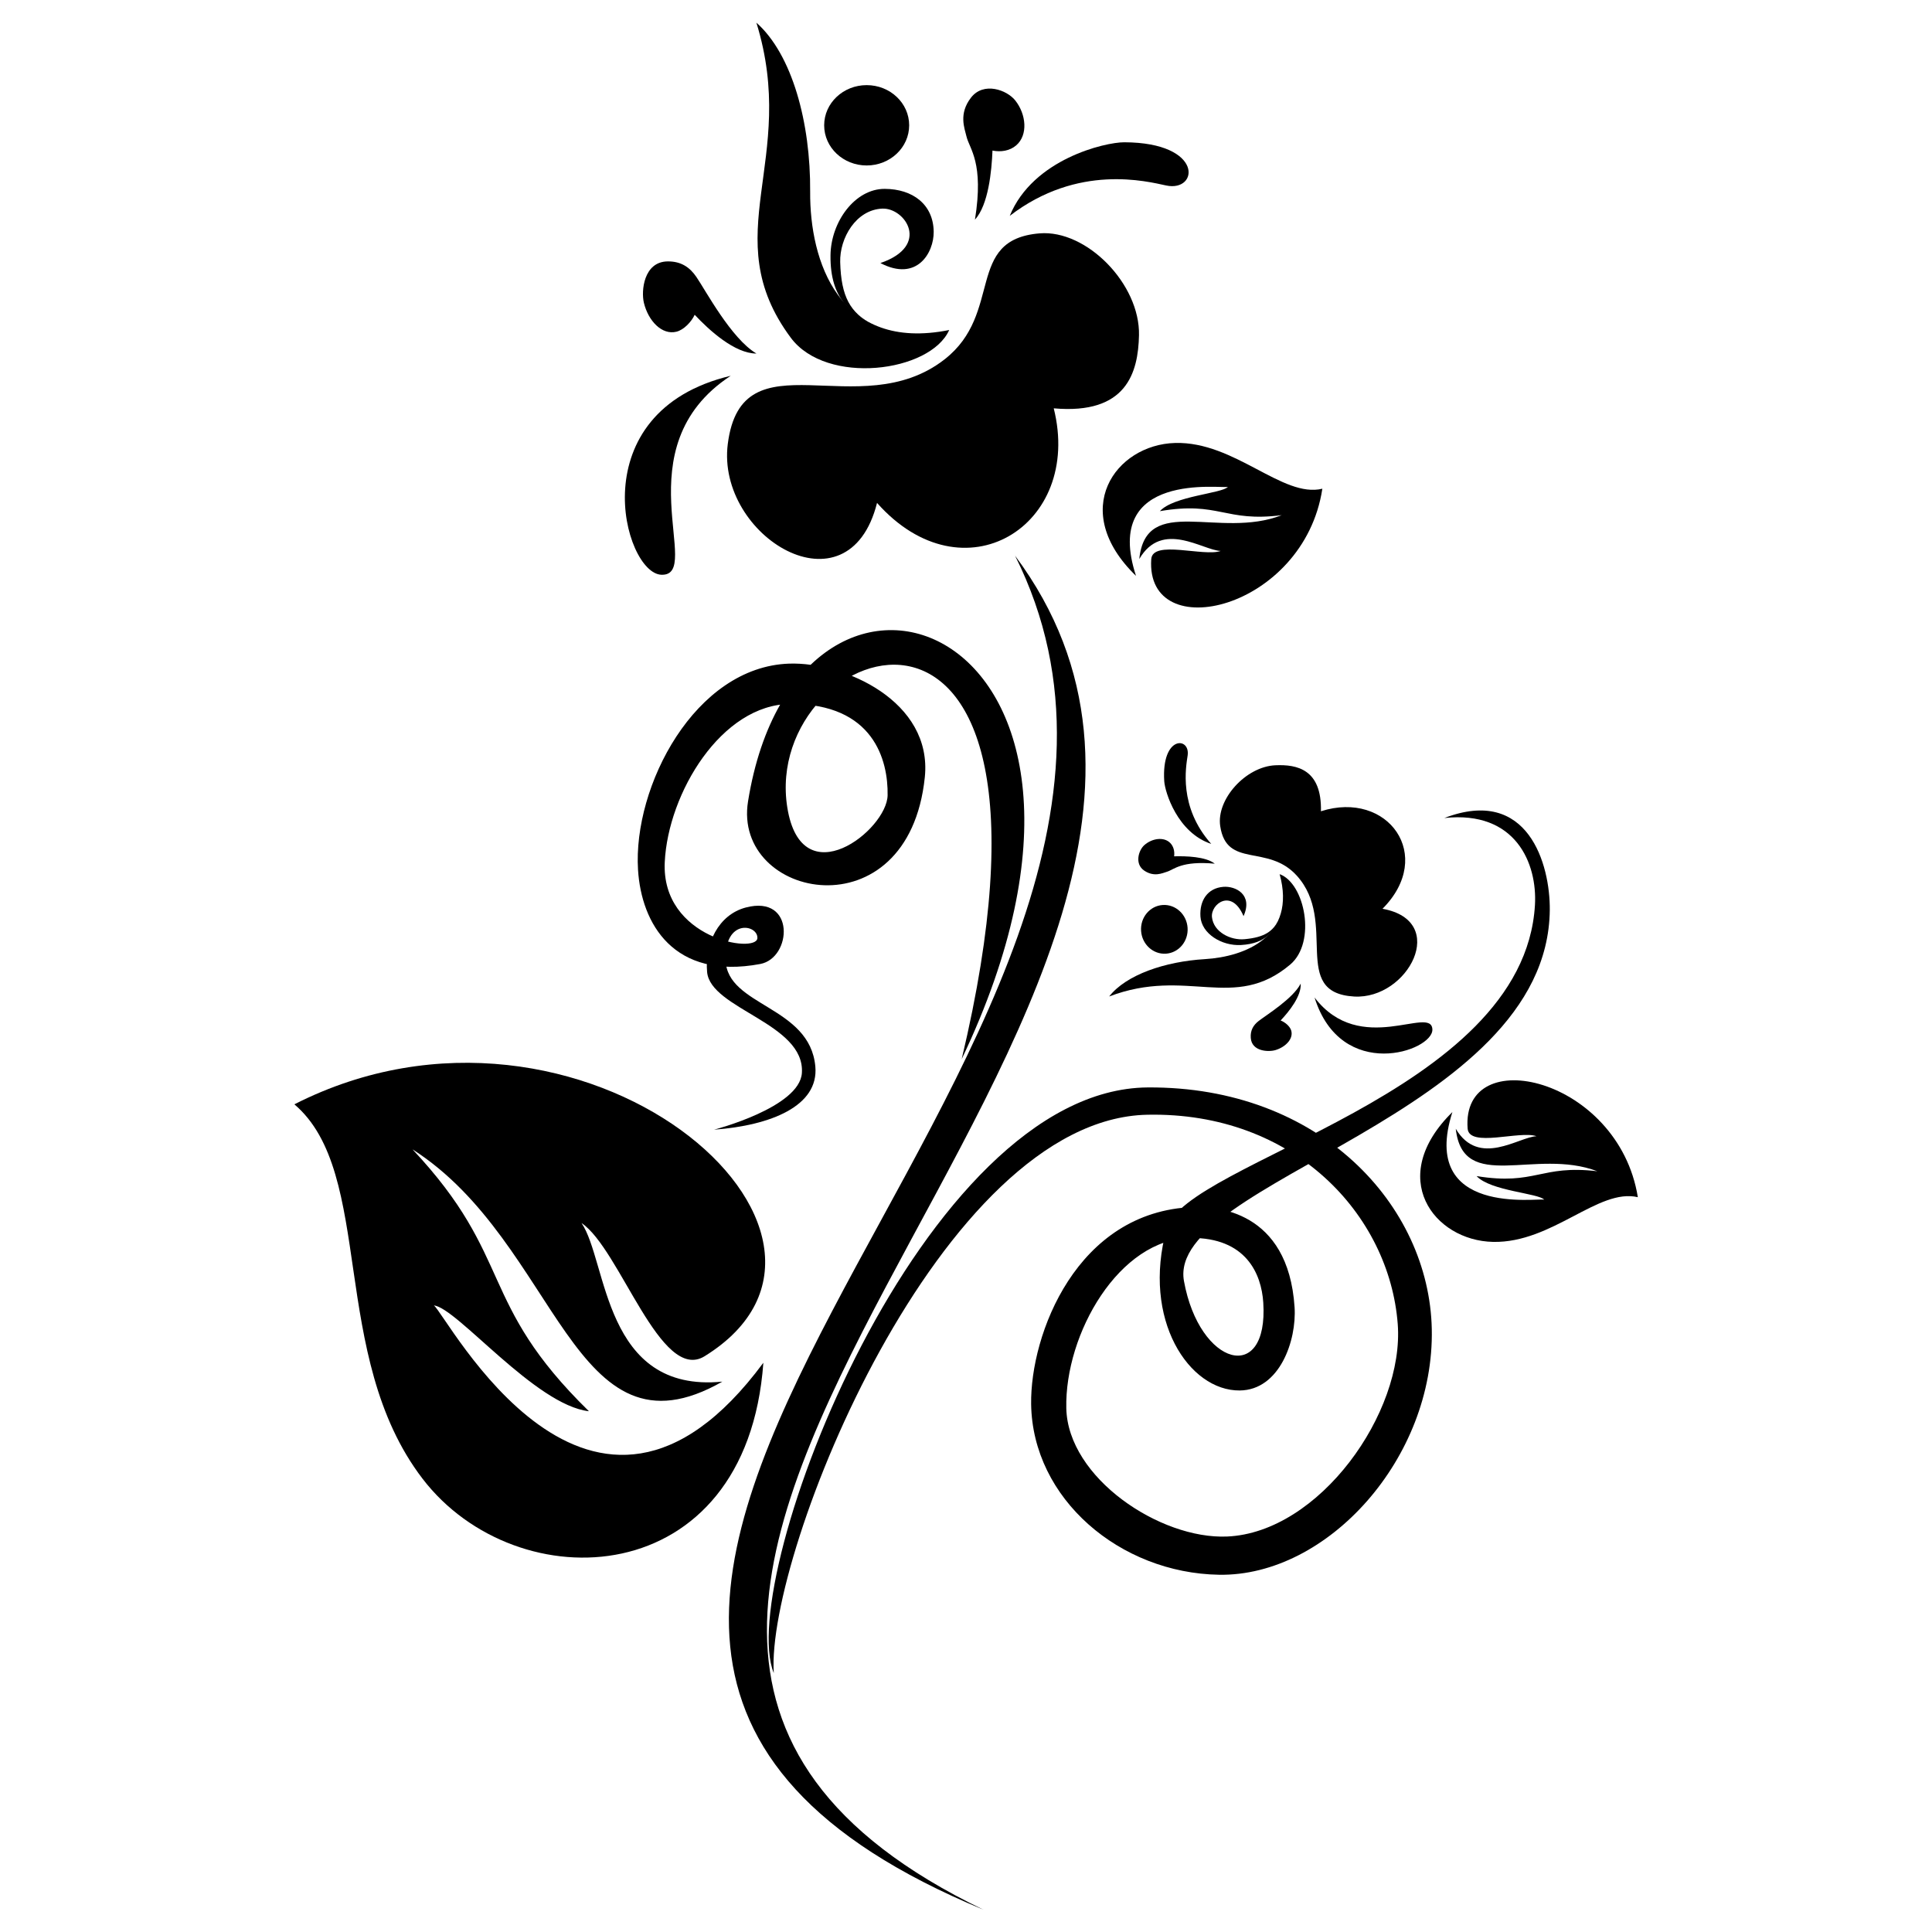 <?xml version="1.0" encoding="UTF-8" standalone="no"?>
<!-- Created with Inkscape (http://www.inkscape.org/) -->

<svg
   xmlns:dc="http://purl.org/dc/elements/1.1/"
   xmlns:cc="http://creativecommons.org/ns#"
   xmlns:rdf="http://www.w3.org/1999/02/22-rdf-syntax-ns#"
   xmlns:svg="http://www.w3.org/2000/svg"
   xmlns="http://www.w3.org/2000/svg"
   xmlns:sodipodi="http://sodipodi.sourceforge.net/DTD/sodipodi-0.dtd"
   xmlns:inkscape="http://www.inkscape.org/namespaces/inkscape"
   width="512"
   height="512"
   id="svg2"
   version="1.1"
   inkscape:version="0.48.2 r9819"
   sodipodi:docname="flora.svg"
   inkscape:export-filename="/Users/sgrimault/Desktop/flora.png"
   inkscape:export-xdpi="90"
   inkscape:export-ydpi="90">
  <defs
     id="defs4" />
  <sodipodi:namedview
     id="base"
     pagecolor="#ffffff"
     bordercolor="#666666"
     borderopacity="1.0"
     inkscape:pageopacity="0.0"
     inkscape:pageshadow="2"
     inkscape:zoom="1.44"
     inkscape:cx="247.23928"
     inkscape:cy="406.04242"
     inkscape:document-units="px"
     inkscape:current-layer="layer2"
     showgrid="false"
     inkscape:window-width="1201"
     inkscape:window-height="833"
     inkscape:window-x="266"
     inkscape:window-y="1"
     inkscape:window-maximized="0">
    <inkscape:grid
       type="xygrid"
       id="grid3811" />
  </sodipodi:namedview>
  <g
     inkscape:groupmode="layer"
     id="layer2"
     inkscape:label="main"
     style="display:inline">
    <g
       id="g3986"
       transform="matrix(1.029,0,0,1.029,-7.399,-14.576)">
      <path
         sodipodi:nodetypes="ccc"
         inkscape:connector-curvature="0"
         id="path3766"
         d="M 268.609,157.283 C 354.902,273.11 96.507,426.917 260.491,506 81.444,431.831 332.827,285.37 268.609,157.283 z"
         style="fill:#000000;fill-opacity:1;stroke:none" />
      <path
         style="fill:#000000;fill-opacity:1;stroke:none"
         d="m 203.787,365.135 c -4.307,59.449 -63.507,61.566 -87.778,29.854 -24.271,-31.711 -12.131,-78.683 -33.008,-96.414 73.915,-37.602 156.228,33.583 105.658,64.873 -11.369,7.035 -21.766,-27.621 -31.696,-34.295 6.709,9.878 5.601,43.861 36.266,40.839 -38.73,22.114 -42.032,-35.702 -79.796,-59.817 26.364,28.074 16.62,39.277 45.432,67.444 -13.798,-1.545 -34.033,-26.712 -39.937,-27.246 3.22,2.136 40.426,74.829 84.859,14.761 z"
         id="path3768"
         inkscape:connector-curvature="0"
         sodipodi:nodetypes="cscscccccc" />
      <path
         sodipodi:nodetypes="cscscccccc"
         inkscape:connector-curvature="0"
         id="path3772"
         d="m 381.239,300.569 c -17.127,16.839 -4.773,33.134 10.5,33.436 15.272,0.302 27.079,-13.909 37.262,-11.514 -4.984,-30.944 -45.526,-40.104 -43.837,-17.688 0.38,5.04 13.443,0.454 17.742,1.987 -4.566,0.166 -14.834,8.108 -20.795,-1.915 1.865,16.753 20.501,4.822 36.457,10.937 -14.617,-1.754 -15.893,3.723 -31.09,1.244 3.581,3.86 15.92,4.396 17.413,6.076 -1.385,-0.504 -32.249,4.423 -23.651,-22.562 z"
         style="fill:#000000;fill-opacity:1;stroke:none" />
      <g
         transform="matrix(1.068,0,0,1.068,-17.383,13.59)"
         id="g3908">
        <g
           id="g3823"
           transform="matrix(1.264,0,0,1.257,-67.486,-67.285)">
          <path
             sodipodi:nodetypes="ccssssc"
             inkscape:connector-curvature="0"
             id="path3097"
             d="m 272.625,132.29 c 5.623,22.568 -17.257,36.802 -33.711,18.147 -5.483,21.861 -30.707,6.414 -28.475,-11.306 2.673,-21.219 25.098,-3.446 41.371,-16.244 11.288,-8.878 3.808,-22.978 18.119,-24.162 8.967,-0.742 19.179,9.727 18.96,19.555 -0.159,7.154 -2.352,15.256 -16.264,14.01 z"
             style="fill:#000000;fill-opacity:1;stroke:none" />
          <g
             style="fill:#000000;fill-opacity:1;stroke:none"
             id="g3888">
            <path
               sodipodi:nodetypes="czcsc"
               style="fill:#000000;fill-opacity:1;stroke:none"
               d="m 215.896,58.303 c 6.839,6.1 10.354,19.2 10.259,32.44 -0.095,13.24 5.453,30.776 26.525,26.525 -3.604,8.133 -23.413,10.694 -30.222,1.479 -14.496,-19.622 1.571,-34.011 -6.562,-60.444 z"
               id="path3886"
               inkscape:connector-curvature="0" />
          </g>
          <path
             sodipodi:nodetypes="csscsssc"
             inkscape:connector-curvature="0"
             id="path3891"
             d="m 237.985,116.159 c -4.159,-2.218 -5.925,-5.248 -6.1,-11.922 -0.12,-4.603 3.019,-10.058 8.041,-10.259 4.359,-0.174 9.27,7.13 -0.37,10.444 6.98,3.673 10.212,-1.997 10.166,-6.007 -0.059,-5.224 -3.984,-8.203 -9.335,-8.226 -5.693,-0.024 -10.283,6.329 -10.351,12.754 -0.09,8.557 4.067,11.091 7.948,13.216 z"
             style="fill:#000000;fill-opacity:1;stroke:none" />
          <path
             transform="matrix(1.162,0,0,1.083,-37.294,-8.37)"
             d="m 242.976,79.745 c 0,3.93 -3.124,7.116 -6.978,7.116 -3.854,0 -6.978,-3.186 -6.978,-7.116 0,-3.93 3.124,-7.116 6.978,-7.116 3.854,0 6.978,3.186 6.978,7.116 z"
             sodipodi:ry="7.1164508"
             sodipodi:rx="6.977819"
             sodipodi:cy="79.744919"
             sodipodi:cx="235.99815"
             id="path3893"
             style="fill:#000000;fill-opacity:1;stroke:none"
             sodipodi:type="arc" />
          <path
             sodipodi:nodetypes="ssccsss"
             inkscape:connector-curvature="0"
             id="path3895"
             d="m 256.853,72.671 c -2.407,3.104 -1.25,5.883 -0.873,7.474 0.572,2.414 3.37,4.951 1.614,15.949 2.57,-2.821 3.187,-9.319 3.344,-13.25 1.604,0.32 3.315,0.059 4.544,-1.018 2.254,-1.976 1.91,-5.92 -0.195,-8.595 -1.583,-2.013 -6.027,-3.662 -8.434,-0.559 z"
             style="fill:#000000;fill-opacity:1;stroke:none" />
          <path
             sodipodi:nodetypes="sssccss"
             inkscape:connector-curvature="0"
             id="path3899"
             d="m 198.982,104.105 c -4.593,0.043 -5.098,5.674 -4.544,7.957 0.842,3.47 3.446,6.228 6.217,5.527 1.386,-0.35 2.849,-1.882 3.47,-3.246 2.781,2.985 7.638,7.438 11.781,7.438 -4.806,-2.865 -9.662,-12.054 -11.466,-14.706 -1.254,-1.844 -2.912,-2.994 -5.459,-2.97 z"
             style="fill:#000000;fill-opacity:1;stroke:none" />
          <path
             sodipodi:nodetypes="cssc"
             inkscape:connector-curvature="0"
             id="path3903"
             d="m 264.233,95.364 c 4.436,-10.906 18.201,-14.128 21.863,-14.113 15.281,0.063 14.18,9.61 7.989,8.291 -3.665,-0.781 -16.821,-4.251 -29.852,5.823 z"
             style="fill:#000000;fill-opacity:1;stroke:none" />
          <path
             sodipodi:nodetypes="scs"
             inkscape:connector-curvature="0"
             id="path2994"
             d="m 197.782,164.218 c 8.239,0.27 -7.671,-24.399 13.216,-38.17 -28.833,6.906 -20.444,37.933 -13.216,38.17 z"
             style="fill:#000000;fill-opacity:1;stroke:none" />
        </g>
        <path
           style="fill:#000000;fill-opacity:1;stroke:none"
           d="m 296.953,139.411 c -16.318,-15.79 -4.989,-31.668 9.434,-32.054 14.423,-0.386 25.899,13.363 35.497,11.033 -4.449,29.258 -42.667,38.178 -41.26,16.996 0.316,-4.762 12.694,-0.517 16.742,-1.994 -4.314,-0.126 -14.08,-7.559 -19.626,1.947 1.622,-15.835 19.325,-4.69 34.345,-10.571 -13.793,1.753 -15.044,-3.411 -29.377,-0.969 3.35,-3.669 15.001,-4.257 16.397,-5.854 -1.304,0.485 -30.499,-3.963 -22.152,21.466 z"
           id="path3770"
           inkscape:connector-curvature="0"
           sodipodi:nodetypes="cscscccccc" />
        <path
           style="fill:#000000;fill-opacity:1;stroke:none"
           d="m 254.923,255.913 c 50.029,-104.944 -39.309,-137.857 -51.529,-62.135 -3.812,23.619 38.665,32.26 42.626,-5.797 1.914,-18.388 -19.495,-27.853 -32.694,-27.414 -22.719,0.756 -37.715,29.568 -36.462,49.719 0.806,12.967 8.587,26.631 29.472,22.713 7.65,-1.435 8.543,-16.772 -3.462,-13.627 -6.634,1.738 -9.961,8.763 -9.351,15.559 0.803,8.938 23.631,12.367 22.857,24.345 -0.539,8.351 -21.17,13.676 -21.17,13.676 13.66,-1.014 25.262,-5.7 24.415,-15.213 -1.306,-14.675 -21.301,-14.505 -21.634,-25.662 -0.303,-10.144 7.809,-8.625 7.658,-5.316 -0.174,3.819 -23.233,0.168 -22.338,-18.348 0.802,-16.589 13.663,-38.039 30.343,-38.122 20.028,-0.099 23.547,13.581 23.396,22.029 -0.151,8.407 -20.714,24.533 -24.182,2.969 -6.57,-40.86 73.043,-69.726 42.053,60.624 z"
           id="path3807"
           inkscape:connector-curvature="0"
           sodipodi:nodetypes="csssssssscsssssssc" />
      </g>
      <path
         sodipodi:nodetypes="csssssssscsssssssssc"
         inkscape:connector-curvature="0"
         id="path3809"
         d="m 206.47,445.046 c -2.05,-30.901 42.981,-142.702 96.201,-143.79 37.868,-0.775 62.352,25.829 64.494,53.892 1.743,22.832 -20.214,53.724 -43.963,54.737 -17.306,0.738 -41.002,-15.14 -41.395,-33.034 -0.421,-19.158 13.62,-43.708 32.014,-43.864 14.243,-0.121 18.234,9.194 18.714,16.642 1.369,21.227 -16.44,16.465 -20.425,-5.534 -4.663,-25.739 93.689,-42.716 94.214,-95.57 0.116,-11.705 -5.57,-31.984 -27.154,-23.685 18.42,-2.004 23.968,11.751 23.334,22.422 -2.911,48.964 -90.045,65.93 -94.86,83.385 -6.446,23.369 5.771,41.739 18.82,41.624 10.306,-0.091 14.694,-12.915 14.135,-21.445 -1.644,-25.062 -20.493,-26.001 -26.135,-25.793 -29.988,1.103 -41.966,32.818 -41.712,50.753 0.345,24.376 22.864,43.532 48.411,43.944 27.976,0.451 55.464,-30.084 54.772,-63.279 -0.665,-31.909 -28.837,-62.529 -73.147,-62.224 -58.084,0.4 -106.316,126.418 -96.317,150.821 z"
         style="fill:#000000;fill-opacity:1;stroke:none" />
      <g
         transform="matrix(-0.052,-0.773,0.777,-0.052,258.775,440.716)"
         id="g3834">
        <path
           sodipodi:nodetypes="ccssssc"
           inkscape:connector-curvature="0"
           id="path3836"
           d="m 272.625,132.29 c 5.623,22.568 -17.257,36.802 -33.711,18.147 -5.483,21.861 -30.707,6.414 -28.475,-11.306 2.673,-21.219 25.098,-3.446 41.371,-16.244 11.288,-8.878 3.808,-22.978 18.119,-24.162 8.967,-0.742 19.179,9.727 18.96,19.555 -0.159,7.154 -2.352,15.256 -16.264,14.01 z"
           style="fill:#000000;fill-opacity:1;stroke:none" />
        <g
           style="fill:#000000;fill-opacity:1;stroke:none"
           id="g3838">
          <path
             sodipodi:nodetypes="czcsc"
             style="fill:#000000;fill-opacity:1;stroke:none"
             d="m 215.896,58.303 c 6.839,6.1 10.354,19.2 10.259,32.44 -0.095,13.24 5.453,30.776 26.525,26.525 -3.604,8.133 -23.413,10.694 -30.222,1.479 -14.496,-19.622 1.571,-34.011 -6.562,-60.444 z"
             id="path3840"
             inkscape:connector-curvature="0" />
        </g>
        <path
           sodipodi:nodetypes="csscsssc"
           inkscape:connector-curvature="0"
           id="path3842"
           d="m 237.985,116.159 c -4.159,-2.218 -5.925,-5.248 -6.1,-11.922 -0.12,-4.603 3.019,-10.058 8.041,-10.259 4.359,-0.174 9.27,7.13 -0.37,10.444 6.98,3.673 10.212,-1.997 10.166,-6.007 -0.059,-5.224 -3.984,-8.203 -9.335,-8.226 -5.693,-0.024 -10.283,6.329 -10.351,12.754 -0.09,8.557 4.067,11.091 7.948,13.216 z"
           style="fill:#000000;fill-opacity:1;stroke:none" />
        <path
           transform="matrix(1.162,0,0,1.083,-37.294,-8.37)"
           d="m 242.976,79.745 c 0,3.93 -3.124,7.116 -6.978,7.116 -3.854,0 -6.978,-3.186 -6.978,-7.116 0,-3.93 3.124,-7.116 6.978,-7.116 3.854,0 6.978,3.186 6.978,7.116 z"
           sodipodi:ry="7.1164508"
           sodipodi:rx="6.977819"
           sodipodi:cy="79.744919"
           sodipodi:cx="235.99815"
           id="path3844"
           style="fill:#000000;fill-opacity:1;stroke:none"
           sodipodi:type="arc" />
        <path
           sodipodi:nodetypes="ssccsss"
           inkscape:connector-curvature="0"
           id="path3846"
           d="m 256.853,72.671 c -2.407,3.104 -1.25,5.883 -0.873,7.474 0.572,2.414 3.37,4.951 1.614,15.949 2.57,-2.821 3.187,-9.319 3.344,-13.25 1.604,0.32 3.315,0.059 4.544,-1.018 2.254,-1.976 1.91,-5.92 -0.195,-8.595 -1.583,-2.013 -6.027,-3.662 -8.434,-0.559 z"
           style="fill:#000000;fill-opacity:1;stroke:none" />
        <path
           sodipodi:nodetypes="sssccss"
           inkscape:connector-curvature="0"
           id="path3848"
           d="m 198.982,104.105 c -4.593,0.043 -5.098,5.674 -4.544,7.957 0.842,3.47 3.446,6.228 6.217,5.527 1.386,-0.35 2.849,-1.882 3.47,-3.246 2.781,2.985 7.638,7.438 11.781,7.438 -4.806,-2.865 -9.662,-12.054 -11.466,-14.706 -1.254,-1.844 -2.912,-2.994 -5.459,-2.97 z"
           style="fill:#000000;fill-opacity:1;stroke:none" />
        <path
           sodipodi:nodetypes="cssc"
           inkscape:connector-curvature="0"
           id="path3850"
           d="m 264.233,95.364 c 4.436,-10.906 18.201,-14.128 21.863,-14.113 15.281,0.063 14.18,9.61 7.989,8.291 -3.665,-0.781 -16.821,-4.251 -29.852,5.823 z"
           style="fill:#000000;fill-opacity:1;stroke:none" />
        <path
           sodipodi:nodetypes="scs"
           inkscape:connector-curvature="0"
           id="path3852"
           d="m 197.782,164.218 c 8.239,0.27 -7.671,-24.399 13.216,-38.17 -28.833,6.906 -20.444,37.933 -13.216,38.17 z"
           style="fill:#000000;fill-opacity:1;stroke:none" />
      </g>
    </g>
  </g>
</svg>
